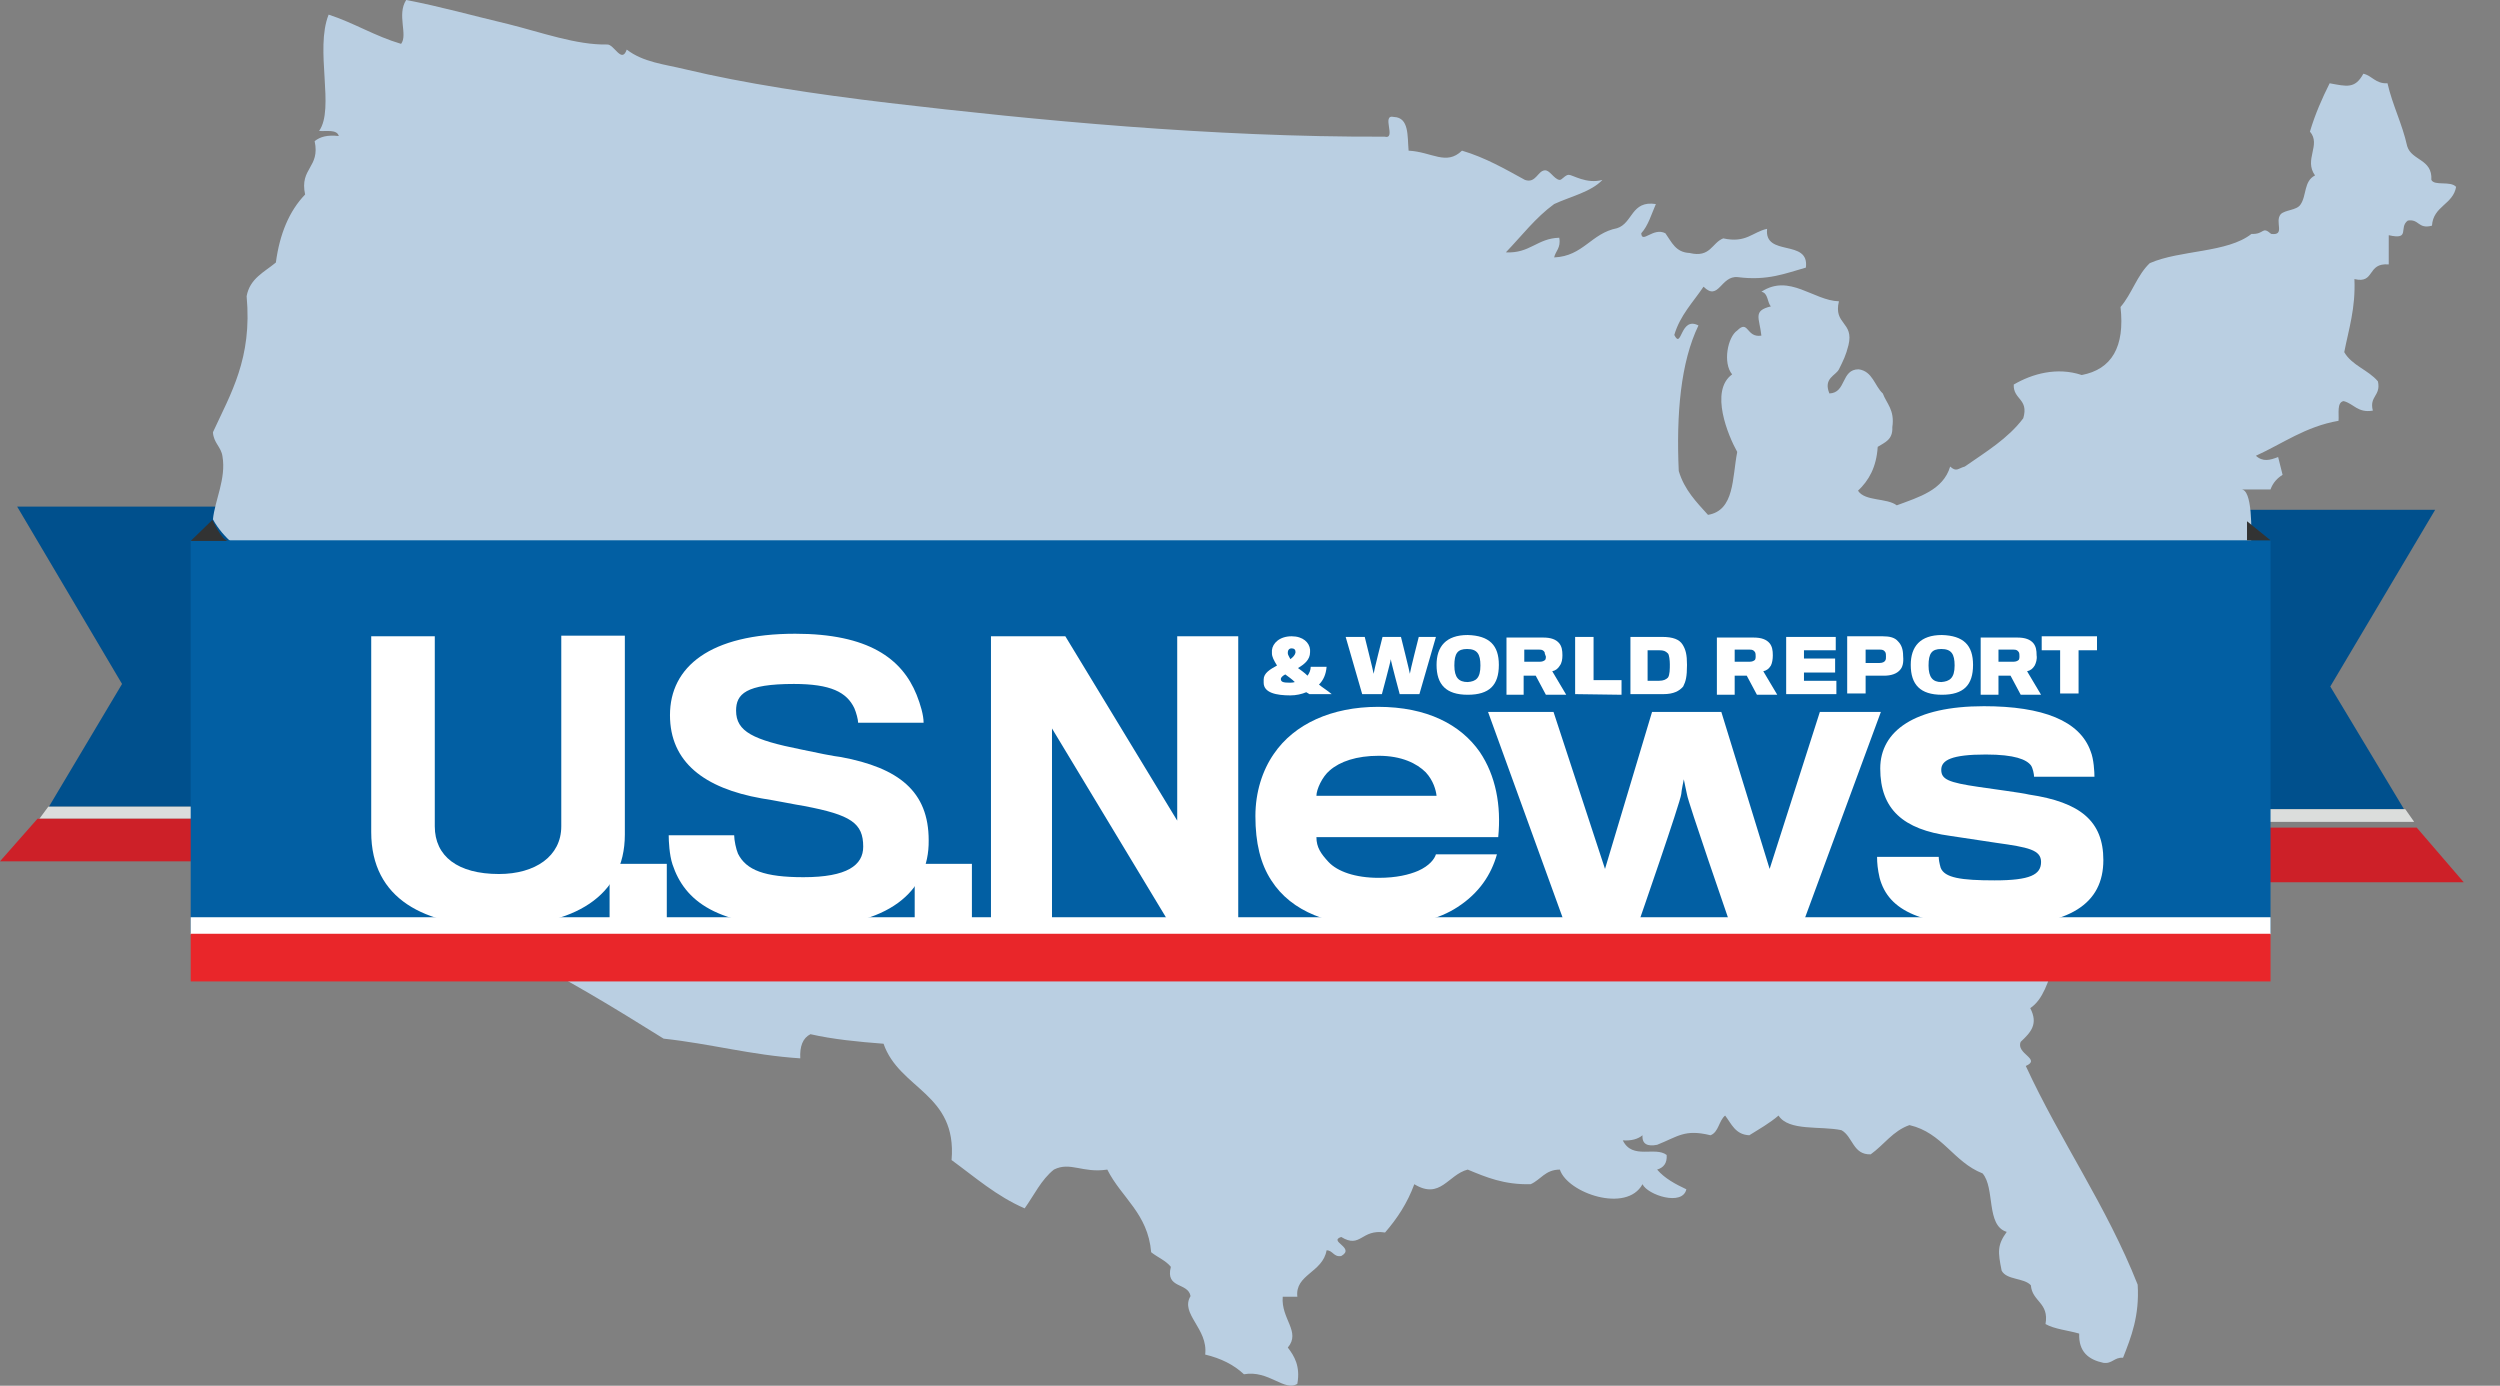 <?xml version="1.0" encoding="utf-8"?>
<!-- Generator: Adobe Illustrator 21.1.0, SVG Export Plug-In . SVG Version: 6.00 Build 0)  -->
<svg version="1.1" id="Layer_1" xmlns="http://www.w3.org/2000/svg" xmlns:xlink="http://www.w3.org/1999/xlink" x="0px" y="0px"
	 viewBox="0 0 393.3 218" style="enable-background:new 0 0 393.3 218;" xml:space="preserve">
<rect x="0" y="0" width="393.3" height="218" fill="#808080" stroke="none"/>
<style type="text/css">
	.st0{fill:#00508D;}
	.st1{fill:#DBDDDC;}
	.st2{fill:#CD2028;}
	.st3{fill:#BACFE2;}
	.st4{fill:#025FA3;}
	.st5{fill:#FFFFFF;}
	.st6{fill:#E9262A;}
	.st7{fill:#323333;}
</style>
<g>
	<g>
		<polygon class="st0" points="383.1,80.2 323.9,80.2 323.9,127.3 378.2,127.3 366.6,108 		"/>
		<polygon class="st0" points="2.7,79.7 61.9,79.7 61.9,126.9 7.7,126.9 19.2,107.6 		"/>
		<polygon class="st1" points="72.8,128.8 6.2,128.8 7.6,126.9 72.8,126.9 		"/>
		<polygon class="st2" points="91.2,135.5 0,135.5 5.9,128.8 91.2,128.8 		"/>
		<polygon class="st1" points="313.1,129.3 379.8,129.3 378.4,127.3 313.1,127.3 		"/>
	</g>
	<polygon class="st2" points="272.8,138.8 387.6,138.8 380.2,130.2 272.8,130.2 	"/>
</g>
<g>
	<path class="st3" d="M382.5,28.3c0.2-3.3-3.1-3-3.8-5.3c-0.8-3.6-2.3-6.4-3.1-9.9c-1.9,0.1-2.4-1.2-3.8-1.5c-1.3,2.4-2.6,2-5.3,1.5
		c-1.2,2.4-2.3,4.9-3.1,7.6c1.8,2.1-1,4.4,0.8,6.9c-1.8,0.9-1.3,3.2-2.3,4.6c-0.6,0.9-2.4,0.8-3.1,1.5c-1,1.2,0.8,3.4-1.5,3.1
		c-1.5-1.3-1,0.1-3.1,0c-3.8,3-11.2,2.5-16,4.6c-2,1.9-2.8,4.8-4.6,6.9c0.7,6.3-1.4,9.8-6.1,10.7c-3.9-1.3-7.8-0.2-10.7,1.5
		c-0.1,2.4,2.4,2.2,1.5,5.3c-2.4,3.2-5.9,5.3-9.2,7.6c-1.1,0.3-1.3,0.9-2.3,0c-1.1,3.7-4.9,4.8-8.4,6.1c-1.6-1.2-5-0.6-6.1-2.3
		c1.7-1.6,2.9-3.7,3.1-6.9c1.1-0.7,2.4-1.1,2.3-3.1c0.4-2.7-0.9-3.7-1.5-5.3c-1.3-1.2-1.6-3.5-3.8-3.8c-2.8,0-1.9,3.7-4.6,3.8
		c-1-2.4,1-2.8,1.5-3.8c0.7-1.4,1.1-2.2,1.5-3.8c0.9-3.7-2.4-3.2-1.5-6.9c-4-0.1-7.8-4.4-12.2-1.5c1.1,0.2,0.9,1.7,1.5,2.3
		c-2.9,0.7-1.8,1.8-1.5,4.6c-2.4,0.4-2-2.6-3.8-0.8c-1.5,1-2.3,5.1-0.8,6.9c-3.6,2.6-0.6,9.7,0.8,12.2c-0.8,4.1-0.4,9.2-4.6,9.9
		c-1.8-2-3.7-3.9-4.6-6.9c-0.4-9,0.3-17.1,3.1-22.9c-2.9-1.5-2.6,3.9-3.8,1.5c0.9-3.1,3-5.2,4.6-7.6c2.4,2.4,2.7-1.8,5.4-1.5
		c4.7,0.6,7.5-0.6,10.7-1.5c0.6-4.6-6.6-1.6-6.1-6.1c-2.3,0.5-3.3,2.3-6.9,1.5c-1.8,0.7-2,3.1-5.3,2.3c-2.2-0.1-2.8-1.7-3.8-3.1
		c-1.9-1-3.7,1.7-3.8,0c1.1-1.2,1.6-3,2.3-4.6c-3.9-0.6-3.6,3-6.1,3.8c-4.1,0.8-5.3,4.4-9.9,4.6c0.2-1,1.1-1.5,0.8-3.1
		c-3.5,0.1-4.6,2.5-8.4,2.3c2.5-2.6,4.7-5.5,7.6-7.6c2.6-1.2,5.8-1.9,7.6-3.8c-2.5,0.7-4.7-0.8-5.3-0.8s-1.1,0.9-1.5,0.8
		c-0.9-0.2-1.5-1.6-2.3-1.5c-1.1,0.1-1.4,2.1-3.1,1.5c-3.1-1.7-6.2-3.5-9.9-4.6c-2.5,2.4-4.7,0.2-8.4,0c-0.2-2.3,0.1-5.2-2.3-5.3
		c-2.1-0.5,0.5,3.6-1.5,3.1c-27.2,0.1-54.9-2.6-77.9-5.3c-11.8-1.4-22.9-3.1-32.1-5.3c-3.3-0.8-6.6-1.1-9.2-3.1
		c-0.8,2.3-2-0.9-3.1-0.8C90.7,7.1,85.2,5.1,80,3.8C74.5,2.5,69.2,1,63.9,0c-1.5,2.3,0.3,5.5-0.8,6.9C59,5.7,55.7,3.6,51.7,2.3
		c-2.2,5.5,1,14.8-1.5,18.3c1.1,0.1,2.8-0.3,3.1,0.8c-1.8-0.2-2.9,0.1-3.8,0.8c0.9,4.2-2.4,4.2-1.5,8.4c-2.5,2.6-4,6.2-4.6,10.7
		c-1.8,1.5-4.1,2.5-4.6,5.3c0.9,9.8-2.5,15.3-5.3,21.4c0.1,1.7,1.3,2.3,1.5,3.8c0.6,3.5-1.2,6.9-1.5,9.9c0.8,1.5,1.9,2.7,3.1,3.8
		c-1.5,0.1,0.9,2.6,0,4.6c2.9-0.4,0.5,4.6,3.1,4.6c-1.1,0.1-0.7,1.8-0.8,3.1c2.6,3.3,1.9,3.7,1.5,8.4c2.5,5.4,5.4,9.8,3.8,17.3
		c4.9,0.7,7.9,3.1,9.9,6.6c1,0,2,0,3.1,0c0.6,3.5,4.5,5.1,4.5,9.7c0,1.8,0,3.6,0,5.3c7,0.2,10.7,1.8,16.9,1.5
		c1.9,1.3,0.9,1.3,1.9,3.1c8.4,4.1,16.2,8.9,23.9,13.7c7.4,0.8,13.8,2.6,21.5,3.1c-0.1-1.9,0.4-3.2,1.6-3.8
		c3.5,0.8,7.5,1.2,11.5,1.5c2.5,7.2,11.6,7.8,10.7,18.3c3.7,2.7,7.1,5.7,11.5,7.6c1.5-2.1,2.6-4.5,4.6-6.1c2.6-1.3,4.5,0.6,8.4,0
		c2.2,4.4,6.4,6.9,6.9,13c1,0.8,2.3,1.3,3.1,2.3c-0.9,3.5,2.7,2.4,3.1,4.6c-1.7,2.8,2.8,5.1,2.3,9.2c2.5,0.6,4.5,1.6,6.1,3.1
		c3.9-0.7,6.4,2.8,8.4,1.5c0.5-2.8-0.5-4.4-1.5-5.7c2.1-2.5-1.1-4.5-0.8-8c0.8,0,1.5,0,2.3,0c-0.4-3.5,4-3.8,4.6-7.3
		c1,0,1.1,1.1,2.3,0.9c2.3-1.3-2.1-2.3,0-3c3.1,1.9,3.1-1.3,6.9-0.7c1.9-2.2,3.5-4.6,4.6-7.6c4.1,2.5,5.3-1.5,8.4-2.3
		c2.9,1.2,5.7,2.4,9.9,2.3c1.6-0.7,2.3-2.3,4.6-2.3c1.2,3.7,10.5,6.9,13,2.3c0.8,1.7,6.3,3.5,6.9,0.8c-1.7-0.8-3.4-1.7-4.6-3.1
		c1-0.3,1.6-1,1.5-2.3c-1.8-1.4-5.4,0.8-6.9-2.3c1.3,0.1,2.4-0.2,3.1-0.8c-0.1,1.4,0.8,1.8,2.3,1.5c3.3-1.3,4.3-2.5,8.4-1.5
		c1.3-0.5,1.3-2.3,2.3-3.1c1,1.3,1.6,3,3.8,3.1c1.6-1,3.2-1.9,4.6-3.1c1.6,2.5,6.6,1.6,9.9,2.3c1.8,1,1.8,3.9,4.6,3.8
		c2.1-1.5,3.5-3.7,6.1-4.6c5.2,1.2,6.9,5.8,11.5,7.6c2,2.3,0.5,8.2,3.8,9.2c-1.5,2.1-1.4,3.1-0.8,6.1c0.8,1.5,3.5,1.1,4.6,2.3
		c0.2,2.6,2.9,2.7,2.3,6.1c1.4,0.8,3.6,1,5.3,1.5c-0.1,2.9,1.5,4.1,3.8,4.6c1.4,0.2,1.7-0.9,3.1-0.8c1.3-3.3,2.6-6.6,2.3-11.5
		c-4.9-12.4-12.1-22.5-17.6-34.4c2.5-1.1-1.6-1.9-0.8-3.8c1.6-1.5,2.8-2.8,1.5-5.3c2.1-1.4,2.8-4.3,3.8-6.9c1.1,0.2,1.3,1.3,2.3,1.5
		c1.5-2.9,4-4.6,6.1-6.9c-0.3-3.6,1.8-4.8,3.1-6.9c1-0.2,1.5-1.1,3.1-0.8c-0.1-3.6,3.1-4,3.8-6.9c2.5,0.7,1.6-2,3.1-2.3
		c1.7,0.2,2.9-0.2,3.1-1.5c-2.9-1.2-1.5-0.6-0.8-3c-0.1-1.4-2.5-2.3-2.3-2.3c2,0,4.1,0,6.1,0c0-3.5,1.3-2.3,0.8-4.6
		c-3.5-1.4-1,3-3.8,2.3c0-1,1-1.1,0.8-2.3c-2.6-1.2-3.3,3.2-4.6,0.8c0.7-1.3,2.4-1.7,4.6-1.5c1.6-2.8,0.8-3.6,0.8-8
		c-3.7,0.4-3.9-0.7-6.1-4.2c0.5,0,1,0,1.5,0c-0.5-3.5-3.4-3.4-1.5-6.5c-3.5-0.6-1.5-6.4-3.8-8.2c1.5,0,1-2,3.1-1.4
		c-2.2,2.8,2.6,5.1,0,8.4c1.6,0.7,3.6,1,3.8,3.1c2.4-0.7,2.9,0.7,3.8,1.5c1.5-1.8,0.5-6.1,0.8-9.2c-2.1-0.7-3.7-1.9-3.8-4.6
		c1.8,0.5,2,2.5,3.8,3.1c0.8-1.7,1.7-2.9,3.1-4.1c0.2-4.3,0.2-10.2-1.5-10.2c1.5,0,3.1,0,4.6,0c0.4-1.1,1.1-1.8,1.9-2.3l-0.7-2.8
		c-1.3,0.5-2.4,0.8-3.5-0.2c4.2-1.9,7.8-4.6,13-5.5c0.1-1.1-0.3-2.9,0.8-3.1c1.6,0.4,2.2,1.9,4.6,1.5c-0.6-2.3,1.3-2.3,0.8-4.6
		c-1.5-1.8-4.1-2.5-5.3-4.6c0.7-3.6,1.8-6.9,1.6-11.5c3.3,0.8,1.9-2.6,5.4-2.3c0-1.5,0-3.1,0-4.6c3.5,0.8,1.5-1.2,3-2.3
		c1.8-0.3,1.6,1.4,3.8,0.8c0.2-3.1,3.3-3.3,3.8-6.1C385.5,28.4,383,29.3,382.5,28.3z"/>
</g>
<g>
	<g>
		<g>
			<rect x="30" y="85" class="st4" width="327.2" height="61.8"/>
			<g id="U.S.News_1_">
				<path class="st5" d="M78.3,145.7c-11.4,0-19.9-4.2-19.9-14.8c0-1,0-30.8,0-30.8h10c0,0,0,29.1,0,29.9c0,4.7,3.6,7.5,10.1,7.5
					c5.7,0,9.8-2.8,9.8-7.5c0-0.9,0-30,0-30h10c0,0,0,30.5,0,31.3C98.3,141.1,90.1,145.7,78.3,145.7z"/>
				<path class="st5" d="M95.9,145.1v-9.2h9v9.2H95.9z"/>
				<path class="st5" d="M126.5,145.8c-13.8,0-18.8-4.1-20.7-9.8c-0.5-1.5-0.6-3.7-0.6-4.6h10.3c0,0.8,0.3,2.2,0.6,2.9
					c1.3,2.6,4.2,3.7,10.3,3.7c6.9,0,9.4-1.9,9.4-4.8c0-3.7-1.9-5-9.3-6.4c-1.3-0.2-4.7-0.9-6.7-1.2c-9-1.6-14.4-5.7-14.4-13.1
					c0-7.6,6.3-12.8,19.7-12.8c11.5,0,16.8,3.9,19.1,9.6c0.6,1.5,1.1,3.2,1.1,4.4H135c0-0.5-0.3-1.6-0.6-2.3
					c-1.2-2.5-3.7-3.8-9.5-3.8c-7.6,0-9.1,1.6-9.1,4.2c0,3.3,2.7,4.6,10.2,6.1c2.3,0.5,5.3,1.1,6.3,1.2c9.1,1.7,13.8,5.4,13.8,13.1
					C146.2,140.3,139.7,145.8,126.5,145.8z"/>
				<path class="st5" d="M143.9,145.1v-9.2h9v9.2H143.9z"/>
				<path class="st5" d="M183.9,145.1l-18.4-30.5v30.5h-9.6v-45h11.7l17.6,29v-29h9.6v45H183.9z"/>
				<path class="st5" d="M229.3,142.7c-2.9,1.9-7,3-12.5,3c-7.5,0-13.6-2.2-16.8-7.2c-1.7-2.6-2.5-5.9-2.5-10.1
					c0-3.8,1.1-7.2,2.9-9.8c3.2-4.7,9.1-7.4,16.4-7.4c7.7,0,13,2.8,16,7.1c2.5,3.7,3.4,8.4,2.9,13.4h-28.6c0,1.6,0.7,2.6,1.9,3.9
					c1.4,1.5,4.2,2.5,7.9,2.5c2.8,0,4.8-0.5,6.2-1.1c1.8-0.8,2.6-1.9,2.8-2.6h9.6C234.6,137.6,232.7,140.5,229.3,142.7z
					 M224.3,121.5c-1.4-1.4-3.8-2.6-7.4-2.6c-3.5,0-6.1,0.9-7.7,2.3c-1.2,1-2.1,3-2.1,4H226C225.9,124.3,225.5,122.8,224.3,121.5z"
					/>
				<path class="st5" d="M283.7,145.1h-11.6c0,0-6.6-19.1-6.7-20.1c-0.1-0.4-0.5-2.4-0.5-2.4s-0.4,1.9-0.4,2.3
					c-0.1,1.2-6.7,20.2-6.7,20.2h-11.7l-12-33.1h10.3l8.1,24.7l7.4-24.7h10.9l7.6,24.7l7.9-24.7h9.6L283.7,145.1z"/>
				<path class="st5" d="M313.9,145.7c-11.4,0-16.8-2.3-18.2-7.6c-0.3-1.3-0.4-2.3-0.4-3.3h9.7c0,0.4,0.1,1,0.3,1.7
					c0.6,1.6,3.2,2,8.5,2c5.6,0,7.3-0.9,7.3-2.9c0-1.9-2-2.3-7-3c-1.3-0.2-5.3-0.8-7.3-1.1c-7.4-1-11-4.2-11-10.6
					c0-5.9,5.4-9.8,16.3-9.8c9.3,0,15.1,2.3,16.8,7.1c0.5,1.2,0.6,3.3,0.6,4H320c0-0.4-0.2-1.4-0.5-1.8c-0.7-0.9-2.5-1.7-7.1-1.7
					c-5.4,0-7,0.9-7,2.4s1.1,2,5.9,2.7c1.9,0.3,6.7,0.9,7.9,1.2c8.1,1.2,11.7,4.2,11.7,10.3C330.9,142.2,325.6,145.7,313.9,145.7z"
					/>
			</g>
			<g id="_x26__World_Report_1_">
				<path class="st5" d="M205.7,106.3c0.3-0.4,0.5-0.9,0.5-1.4h2.5c-0.1,1.2-0.5,2.1-1.2,2.8c0.6,0.5,1.3,0.9,2,1.5H206
					c-0.2-0.1-0.3-0.2-0.5-0.3c-0.7,0.3-1.6,0.5-2.5,0.5c-2.2,0-4.2-0.4-4.2-2c0-0.2,0-0.4,0-0.5c0-1,1-1.6,2.1-2.2
					c-0.5-0.8-0.8-1.4-0.8-1.9c0-0.1,0-0.3,0-0.5c0.1-1.1,1.2-2.2,3.1-2.2c1.8,0,2.8,1,2.9,2.1c0,0.1,0,0.3,0,0.4
					c0,1.2-0.9,1.9-1.9,2.5C204.6,105.4,205.2,105.8,205.7,106.3z M201.5,106.8c0,0.5,0.4,0.6,1.4,0.6c0.2,0,0.5,0,0.8-0.1
					c-0.5-0.5-1.1-0.9-1.5-1.2C201.8,106.3,201.5,106.6,201.5,106.8z M203.8,102.7c0-0.1,0-0.2,0-0.2c0-0.3-0.2-0.5-0.6-0.5
					c-0.4,0-0.6,0.3-0.6,0.6c0,0.1,0,0.2,0,0.2c0,0.2,0.2,0.5,0.4,0.9C203.4,103.4,203.7,103.1,203.8,102.7z"/>
				<path class="st5" d="M223.3,109.2h-3.1c0,0-1.4-5.2-1.4-5.5c0,0.3-1.4,5.5-1.4,5.5h-3.1l-2.6-9h3c0,0,1.4,5.6,1.4,5.8
					c0-0.3,1.4-5.8,1.4-5.8h2.9c0,0,1.4,5.6,1.4,5.8c0-0.3,1.4-5.8,1.4-5.8h2.7L223.3,109.2z"/>
				<path class="st5" d="M235.8,104.6c0,3.2-1.5,4.7-4.9,4.7s-4.9-1.6-4.9-4.7c0-2.9,1.5-4.7,4.9-4.7
					C234.3,100,235.8,101.5,235.8,104.6z M232.9,104.7c0-1.8-0.5-2.6-2.1-2.6c-1.5,0-2,0.7-2,2.6s0.7,2.6,2.1,2.6
					C232.2,107.2,232.9,106.7,232.9,104.7z"/>
				<path class="st5" d="M245.4,104.7c-0.3,0.5-0.7,0.8-1.2,0.9l2.2,3.7h-3.2l-1.6-3h-1.9v3H237v-9h5.8c1.2,0,2,0.3,2.5,0.9
					c0.4,0.5,0.5,1.1,0.5,1.9C245.8,103.7,245.7,104.3,245.4,104.7z M243,102.6c-0.2-0.3-0.4-0.4-0.8-0.4h-2.4v1.9h2.5
					c0.3,0,0.6-0.1,0.8-0.3c0.1-0.2,0.1-0.4,0.1-0.5C243.1,103,243,102.8,243,102.6z"/>
				<path class="st5" d="M247.8,109.2v-9h2.9v6.8h4.4v2.3L247.8,109.2L247.8,109.2z"/>
				<path class="st5" d="M261.7,109.2h-5.2v-9h5c1.7,0,2.7,0.4,3.2,1.2c0.5,0.8,0.7,1.6,0.7,3.2c0,1.9-0.2,2.6-0.6,3.4
					C264.2,108.7,263.3,109.2,261.7,109.2z M262.7,104.5c0-0.6-0.1-1.5-0.3-1.7c-0.4-0.4-0.7-0.5-1.4-0.5h-1.8v4.8h1.8
					c0.7,0,1.1-0.2,1.4-0.5C262.7,106.2,262.7,105.2,262.7,104.5z"/>
				<path class="st5" d="M278.6,104.7c-0.3,0.5-0.7,0.8-1.2,0.9l2.2,3.7h-3.2l-1.6-3h-1.9v3h-2.8v-9h5.8c1.2,0,2,0.3,2.5,0.9
					c0.4,0.5,0.5,1.1,0.5,1.9C278.9,103.7,278.8,104.3,278.6,104.7z M276.1,102.6c-0.2-0.3-0.4-0.4-0.8-0.4h-2.4v1.9h2.4
					c0.3,0,0.6-0.1,0.8-0.3c0.1-0.2,0.1-0.4,0.1-0.5C276.2,103,276.2,102.8,276.1,102.6z"/>
				<path class="st5" d="M281,109.2v-9h7.8v2.1h-5v1.3h4.9v2.2h-4.9v1.3h5.1v2.1H281L281,109.2z"/>
				<path class="st5" d="M298.9,105.4c-0.5,0.6-1.4,0.9-2.5,0.9c-0.3,0-2.9,0-2.9,0v2.8h-2.9v-9h5.6c1.1,0,1.9,0.2,2.4,0.8
					c0.5,0.5,0.8,1.2,0.8,2.3C299.5,104.3,299.3,105,298.9,105.4z M296.6,102.6c-0.2-0.3-0.4-0.4-0.8-0.4h-2.3v2.1h2.2
					c0.5,0,0.8-0.2,0.9-0.4c0.1-0.2,0.1-0.3,0.1-0.6S296.7,102.8,296.6,102.6z"/>
				<path class="st5" d="M310.4,104.6c0,3.2-1.5,4.7-4.9,4.7s-4.9-1.6-4.9-4.7c0-2.9,1.5-4.7,4.9-4.7
					C308.9,100,310.4,101.5,310.4,104.6z M307.5,104.7c0-1.8-0.5-2.6-2.1-2.6c-1.5,0-2,0.7-2,2.6s0.7,2.6,2,2.6
					C306.7,107.2,307.5,106.7,307.5,104.7z"/>
				<path class="st5" d="M320.1,104.7c-0.3,0.5-0.7,0.8-1.2,0.9l2.2,3.7h-3.2l-1.6-3h-1.9v3h-2.8v-9h5.8c1.2,0,2,0.3,2.5,0.9
					c0.4,0.5,0.5,1.1,0.5,1.9C320.5,103.7,320.3,104.3,320.1,104.7z M317.6,102.6c-0.2-0.3-0.4-0.4-0.8-0.4h-2.4v1.9h2.4
					c0.3,0,0.6-0.1,0.8-0.3c0.1-0.2,0.1-0.4,0.1-0.5C317.7,103,317.7,102.8,317.6,102.6z"/>
				<path class="st5" d="M327,102.3v6.8h-2.9v-6.8h-2.9v-2.2h8.7v2.2H327z"/>
			</g>
			<rect x="30" y="144.3" class="st5" width="327.2" height="2.7"/>
			<rect x="30" y="146.9" class="st6" width="327.2" height="7.5"/>
		</g>
	</g>
</g>
<path class="st7" d="M35.9,85.1H30l3.4-3.3C33.4,81.7,34.9,85.1,35.9,85.1z"/>
<polygon class="st7" points="357.2,85 353.5,82 353.5,85 "/>
</svg>
